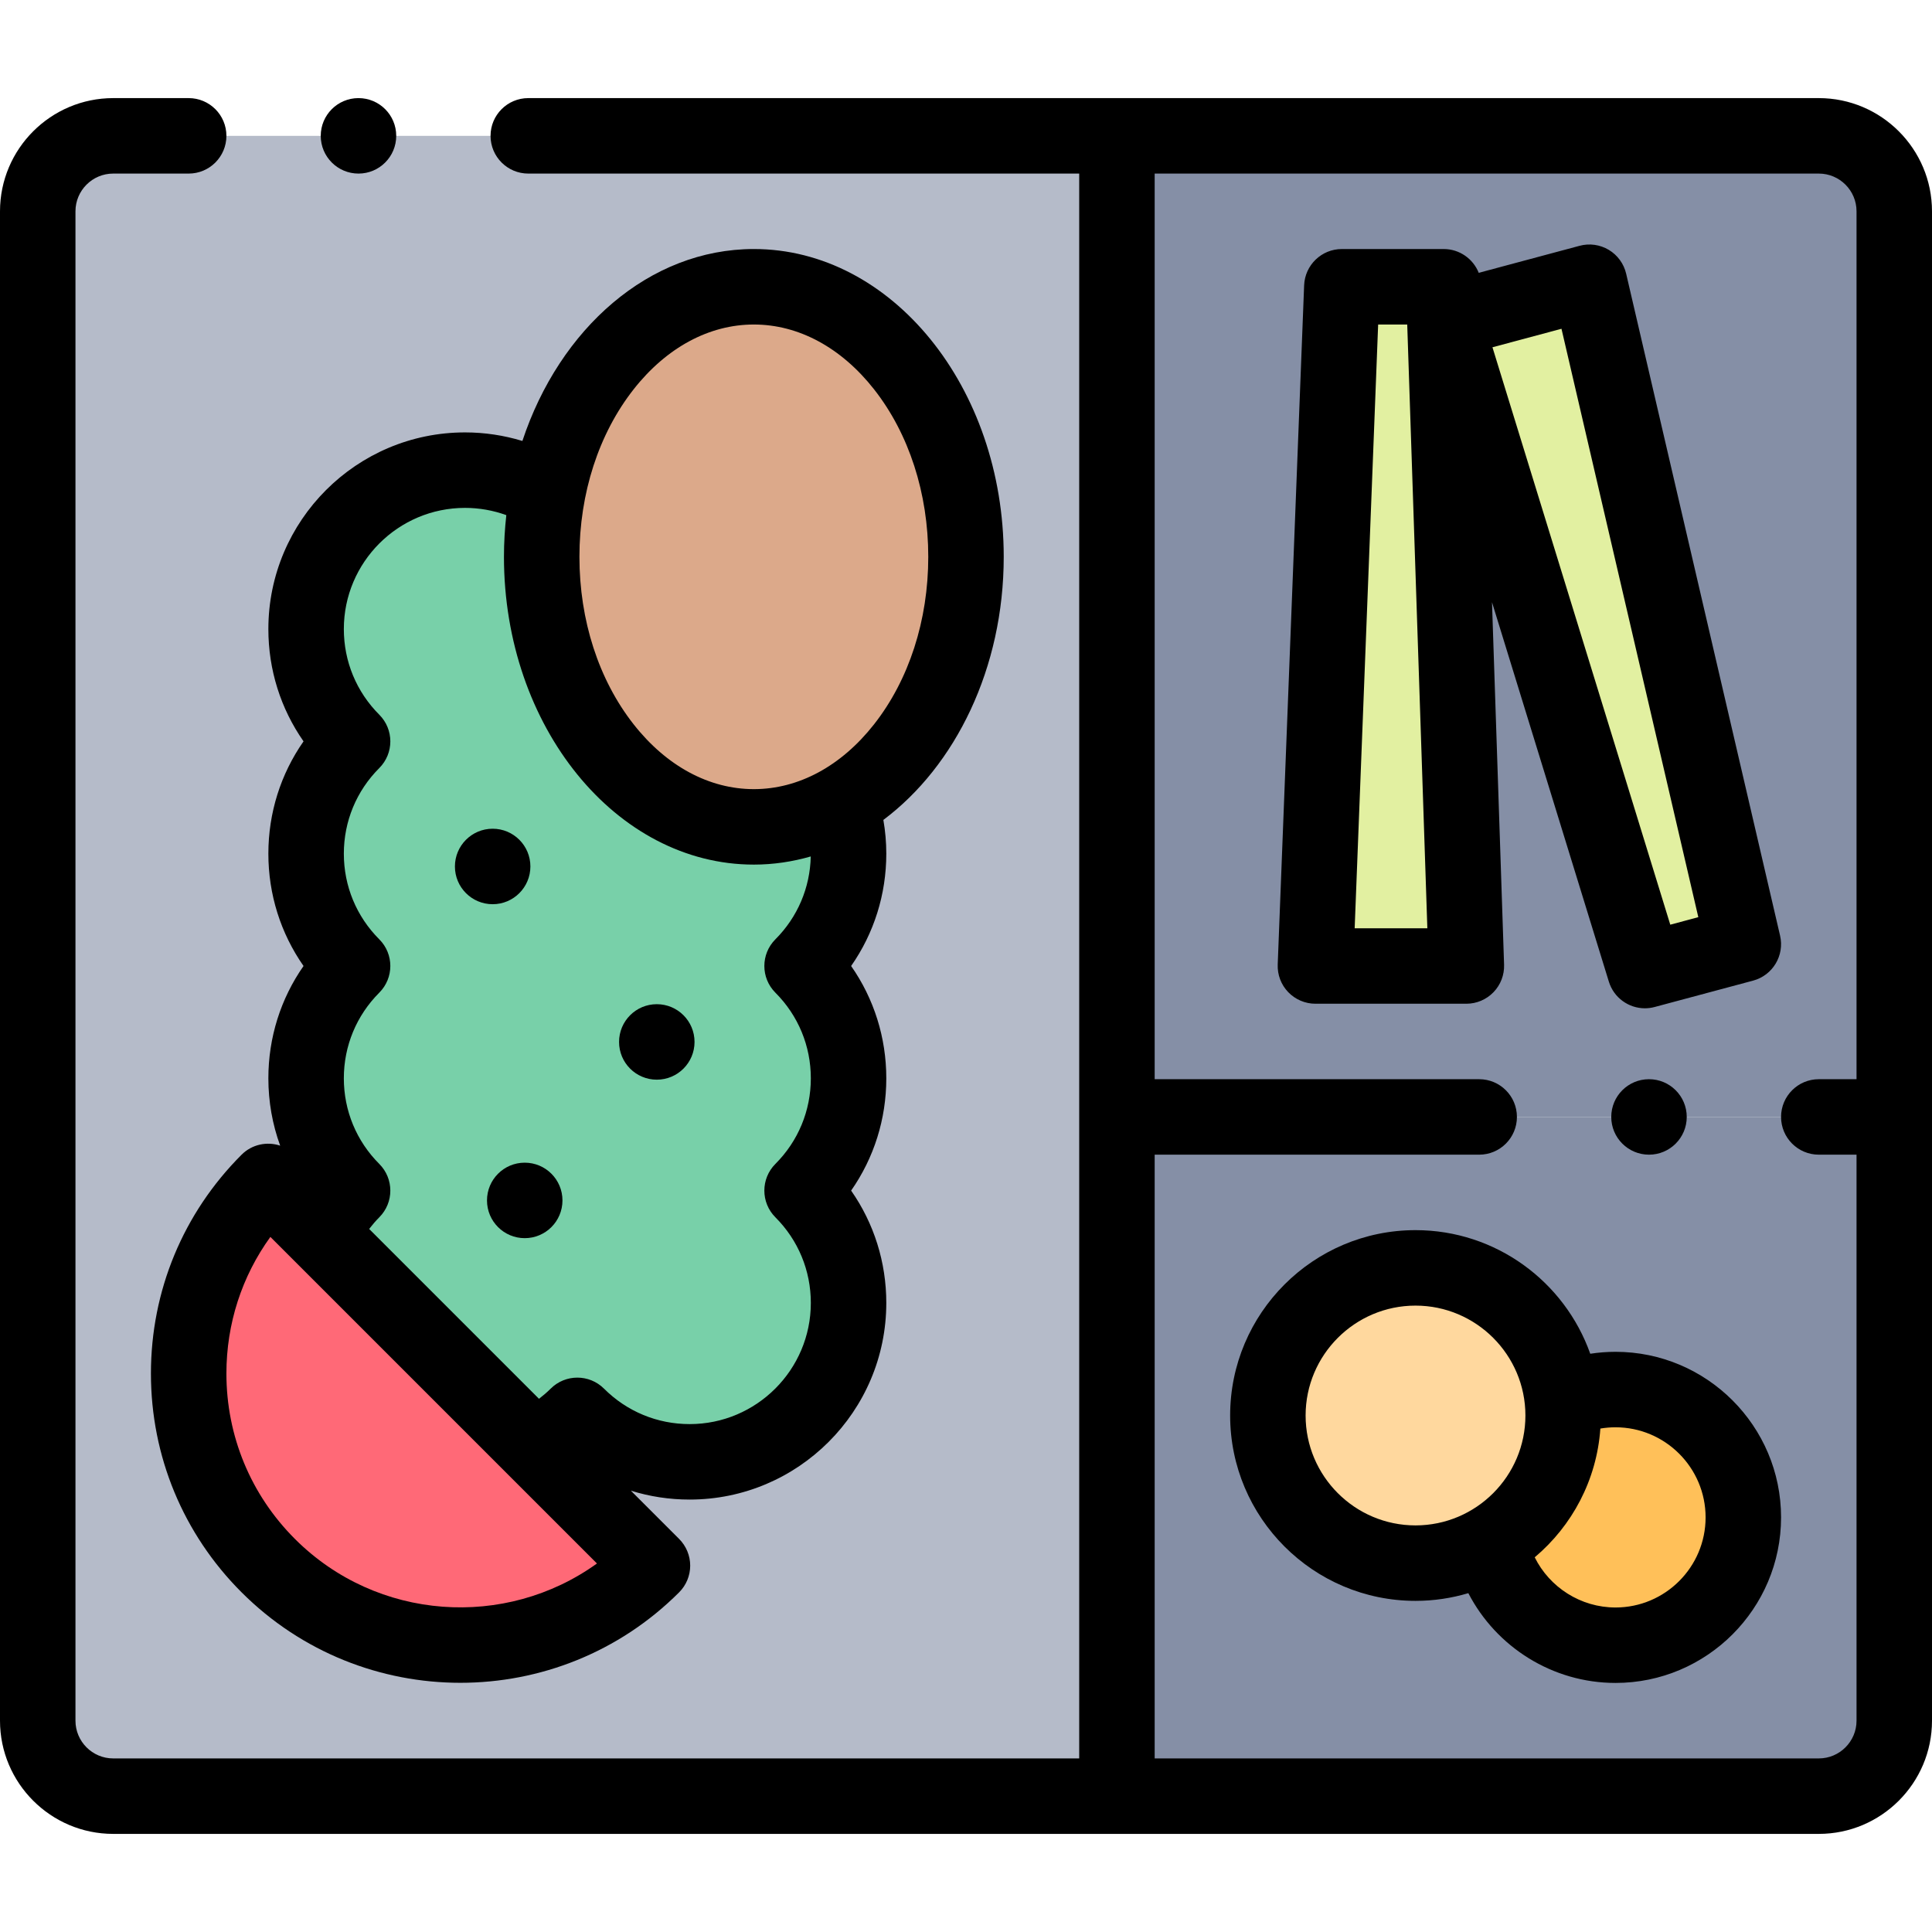 <svg height="512pt" viewBox="0 -26 512 512" width="512pt" xmlns="http://www.w3.org/2000/svg"><g fill-rule="evenodd"><path d="m81.121 140.707c0-23.258 18.855-42.113 42.117-42.113 8.012 0 15.504 2.238 21.883 6.125 5.949-31.395 28.164-54.719 54.656-54.719 31.051 0 56.223 32.039 56.223 71.562 0 29.117-13.66 54.176-33.273 65.348 1.395 4.188 2.152 8.668 2.152 13.324 0 11.621-4.707 22.145-12.32 29.766 7.613 7.617 12.32 18.141 12.32 29.762 0 11.621-4.707 22.145-12.32 29.766 7.613 7.617 12.32 18.141 12.32 29.762 0 23.258-18.855 42.117-42.117 42.117-11.621 0-22.141-4.707-29.762-12.32-3.371 3.367-7.316 6.168-11.668 8.242l31.578 31.582c-28.117 28.117-73.703 28.117-101.824 0-28.117-28.117-28.117-73.707 0-101.824l14.109 14.109c2.078-4.352 4.875-8.297 8.246-11.668-7.613-7.621-12.32-18.145-12.32-29.766 0-11.621 4.707-22.145 12.32-29.762-7.613-7.621-12.32-18.145-12.32-29.766s4.707-22.145 12.32-29.762c-7.613-7.621-12.32-18.145-12.32-29.766zm214.879-130.707h-266c-11 0-20 9-20 20v399.996c0 11 9 20 20 20h266zm0 0" fill="#b5bbc9"/><path d="m145.121 104.719c-1.023 5.402-1.566 11.043-1.566 16.844 0 39.523 25.172 71.566 56.223 71.566 8.176 0 15.941-2.223 22.949-6.219 19.613-11.172 33.273-36.227 33.273-65.348 0-39.523-25.172-71.562-56.223-71.562-26.492 0-48.707 23.324-54.656 54.719zm0 0" fill="#dca98a"/><path d="m199.777 193.125c-31.051 0-56.223-32.039-56.223-71.562 0-5.801.543-11.441 1.566-16.844-6.379-3.887-13.871-6.125-21.883-6.125-23.262 0-42.117 18.855-42.117 42.113 0 11.621 4.707 22.145 12.32 29.766-7.613 7.617-12.32 18.141-12.32 29.762s4.707 22.145 12.32 29.766c-7.613 7.617-12.32 18.141-12.32 29.762 0 11.621 4.707 22.145 12.32 29.766-3.371 3.371-6.168 7.312-8.246 11.668l36.805 36.801 19.332 19.332c4.352-2.074 8.297-4.875 11.668-8.242 7.621 7.609 18.141 12.32 29.762 12.32 23.262 0 42.117-18.855 42.117-42.117 0-11.621-4.707-22.145-12.32-29.762 7.613-7.621 12.32-18.145 12.32-29.766 0-11.621-4.707-22.145-12.32-29.762 7.613-7.621 12.32-18.145 12.32-29.766 0-4.656-.758-9.137-2.152-13.324-7.008 3.996-14.773 6.215-22.949 6.215zm0 0" fill="#78d0a9"/><path d="m122 337.996-36.805-36.801-14.109-14.109c-28.117 28.117-28.117 73.707 0 101.824 28.121 28.117 73.707 28.117 101.824 0l-31.578-31.582zm0 0" fill="#ff6977"/><path d="m296 10v260h206v-240c0-11-9-20-20-20zm86.906 49.059 38.301-10.266 40.793 175.422-26.078 6.988zm-34.305 170.941 7-180h27l.305 9.059 5.695 170.941zm0 0" fill="#858fa6"/><path d="m355.602 50-7 180h40l-5.695-170.941-.305-9.059zm0 0" fill="#e2f0a1"/><path d="m382.906 59.059 53.012 172.145 26.082-6.988-40.793-175.418zm0 0" fill="#e2f0a1"/><path d="m502 270h-206v179.996h186c11 0 20-9 20-20zm-87.938 75.297c4.281-1.957 9.043-3.051 14.062-3.051 18.707 0 33.875 15.168 33.875 33.875 0 18.711-15.168 33.875-33.875 33.875-16.398 0-30.074-11.648-33.203-27.121-5.805 3.414-12.574 5.371-19.797 5.371-21.609 0-39.125-17.516-39.125-39.125 0-21.605 17.516-39.125 39.125-39.125 20.316.004 37.016 15.488 38.938 35.301zm0 0" fill="#858fa6"/><path d="m414.062 345.297c-1.922-19.812-18.621-35.297-38.938-35.297-21.609 0-39.125 17.516-39.125 39.125 0 21.605 17.516 39.121 39.125 39.121 7.223 0 13.992-1.957 19.797-5.371 11.566-6.797 19.324-19.367 19.324-33.75.004-1.293-.062-2.57-.184-3.828zm0 0" fill="#ffd89e"/><path d="m428.125 342.246c-5.02 0-9.781 1.094-14.062 3.051.121 1.258.188 2.535.188 3.824 0 14.383-7.762 26.953-19.324 33.754 3.125 15.473 16.801 27.121 33.199 27.121 18.707 0 33.875-15.164 33.875-33.875 0-18.707-15.168-33.875-33.875-33.875zm0 0" fill="#ffc059"/></g><path d="m482 0h-342c-5.523 0-10 4.477-10 10s4.477 10 10 10h146v420h-256c-5.516 0-10-4.488-10-10v-400c0-5.516 4.484-10 10-10h20c5.523 0 10-4.477 10-10s-4.477-10-10-10h-20c-16.543 0-30 13.457-30 30v400c0 16.539 13.457 30 30 30h452c16.543 0 30-13.461 30-30v-400c0-16.543-13.457-30-30-30zm0 440h-176v-160h86c5.523 0 10-4.477 10-10s-4.477-10-10-10h-86v-240h176c5.516 0 10 4.484 10 10v230h-10c-5.523 0-10 4.477-10 10s4.477 10 10 10h10v150c0 5.512-4.484 10-10 10zm0 0"/><path d="m428.125 332.246c-2.262 0-4.492.176-6.691.512-6.754-19.062-24.957-32.758-46.309-32.758-27.086 0-49.125 22.035-49.125 49.121 0 27.09 22.039 49.125 49.125 49.125 4.863 0 9.559-.719 14-2.043 7.379 14.277 22.312 23.793 39 23.793 24.191 0 43.875-19.684 43.875-43.875s-19.684-43.875-43.875-43.875zm-82.125 16.879c0-16.059 13.066-29.125 29.125-29.125s29.125 13.066 29.125 29.125-13.066 29.121-29.125 29.121-29.125-13.062-29.125-29.121zm82.125 50.875c-9.223 0-17.461-5.336-21.41-13.297 9.883-8.32 16.441-20.457 17.398-34.121 1.312-.219 2.652-.336 4.012-.336 13.164 0 23.875 10.711 23.875 23.875 0 13.168-10.711 23.879-23.875 23.879zm0 0"/><path d="m435.914 241.207c.855 0 1.727-.109 2.594-.344l26.082-6.988c5.207-1.395 8.371-6.672 7.148-11.926l-40.789-175.418c-.617-2.641-2.273-4.918-4.598-6.312-2.328-1.395-5.117-1.785-7.734-1.082l-26.734 7.164c-1.473-3.699-5.078-6.305-9.281-6.305h-27c-5.371 0-9.781 4.246-9.992 9.613l-7 180c-.105 2.719.898 5.363 2.785 7.32 1.887 1.961 4.488 3.07 7.207 3.07h40c2.711 0 5.305-1.102 7.188-3.051 1.887-1.945 2.898-4.574 2.809-7.285l-3.203-96.074 30.969 100.555c1.32 4.289 5.266 7.062 9.551 7.062zm-76.914-21.207 6.223-160h7.707l5.332 160zm54.809-158.871 36.262 155.93-7.43 1.992-47.125-153.02zm0 0"/><path d="m64.02 395.98c15.984 15.984 36.98 23.98 57.98 23.98s41.996-7.996 57.98-23.98c1.875-1.875 2.93-4.418 2.93-7.07s-1.055-5.195-2.93-7.07l-12.789-12.793c4.977 1.551 10.211 2.355 15.57 2.355 28.738 0 52.117-23.375 52.117-52.113 0-10.797-3.262-21.094-9.32-29.766 6.059-8.668 9.32-18.965 9.32-29.762s-3.262-21.094-9.32-29.762c6.059-8.672 9.32-18.969 9.32-29.766 0-3.016-.266-6.004-.777-8.945 19.109-14.32 31.898-40.219 31.898-69.727 0-44.977-29.707-81.566-66.223-81.566-27.699 0-51.469 21.066-61.336 50.863-4.902-1.492-10.023-2.266-15.207-2.266-28.734 0-52.113 23.375-52.113 52.113 0 10.797 3.262 21.094 9.32 29.762-6.059 8.672-9.32 18.969-9.32 29.766s3.262 21.094 9.32 29.766c-6.059 8.668-9.32 18.965-9.32 29.762 0 6.184 1.074 12.203 3.129 17.848-3.48-1.156-7.465-.363-10.234 2.406-15.484 15.488-24.016 36.078-24.016 57.98 0 21.906 8.531 42.496 24.02 57.984zm103.898-318.805c8.703-11.074 20.02-17.176 31.859-17.176 11.844 0 23.156 6.102 31.859 17.176 9.262 11.789 14.363 27.555 14.363 44.387s-5.102 32.598-14.363 44.387c-8.703 11.078-20.016 17.18-31.859 17.18-11.84 0-23.156-6.102-31.859-17.18-9.262-11.789-14.363-27.555-14.363-44.387s5.102-32.598 14.363-44.387zm-67.402 145.758c-6.059-6.066-9.395-14.125-9.395-22.699 0-8.57 3.336-16.633 9.395-22.691 3.902-3.906 3.902-10.23 0-14.137-6.059-6.066-9.395-14.125-9.395-22.699 0-17.707 14.406-32.113 32.117-32.113 3.754 0 7.457.66 10.941 1.922-.398 3.617-.625 7.301-.625 11.051 0 44.973 29.707 81.562 66.223 81.562 5.191 0 10.234-.766 15.082-2.16-.184 8.297-3.488 16.074-9.375 21.965-3.898 3.902-3.898 10.227 0 14.133 6.059 6.066 9.395 14.125 9.395 22.695 0 8.57-3.336 16.633-9.395 22.695-3.898 3.906-3.898 10.23 0 14.137 6.059 6.062 9.395 14.125 9.395 22.695 0 17.707-14.406 32.113-32.113 32.113-8.574 0-16.633-3.336-22.695-9.395-3.906-3.898-10.234-3.898-14.137 0-.973.973-2.016 1.855-3.094 2.688l-45.008-45.008c.832-1.078 1.715-2.121 2.688-3.094 3.898-3.906 3.898-10.23-.004-14.137-6.059-6.062-9.395-14.125-9.395-22.695 0-8.57 3.336-16.633 9.395-22.695 3.902-3.906 3.902-10.23 0-14.133zm-28.863 78.859 86.547 86.547c-24.215 17.434-58.273 15.266-80.039-6.5-11.711-11.711-18.16-27.281-18.16-43.844 0-13.176 4.082-25.727 11.652-36.203zm0 0"/><path d="m130.559 213.625c5.523 0 10-4.48 10-10.004 0-5.523-4.477-10-10-10-5.523 0-10 4.477-10 10v.008c0 5.523 4.477 9.996 10 9.996zm0 0"/><path d="m174.059 260.125c5.523 0 10-4.48 10-10.004 0-5.523-4.477-10-10-10-5.523 0-10 4.477-10 10v.008c0 5.523 4.477 9.996 10 9.996zm0 0"/><path d="m129.059 292.121v.008c0 5.523 4.477 9.996 10 9.996 5.523 0 10-4.48 10-10.004 0-5.523-4.477-10-10-10-5.523 0-10 4.477-10 10zm0 0"/><path d="m95.004 20c5.523 0 10-4.477 10-10s-4.477-10-10-10h-.008c-5.523 0-9.996 4.477-9.996 10s4.48 10 10.004 10zm0 0"/><path d="m436.996 260c-5.523 0-9.996 4.477-9.996 10s4.48 10 10.004 10c5.52 0 10-4.477 10-10s-4.48-10-10-10zm0 0"/></svg>
